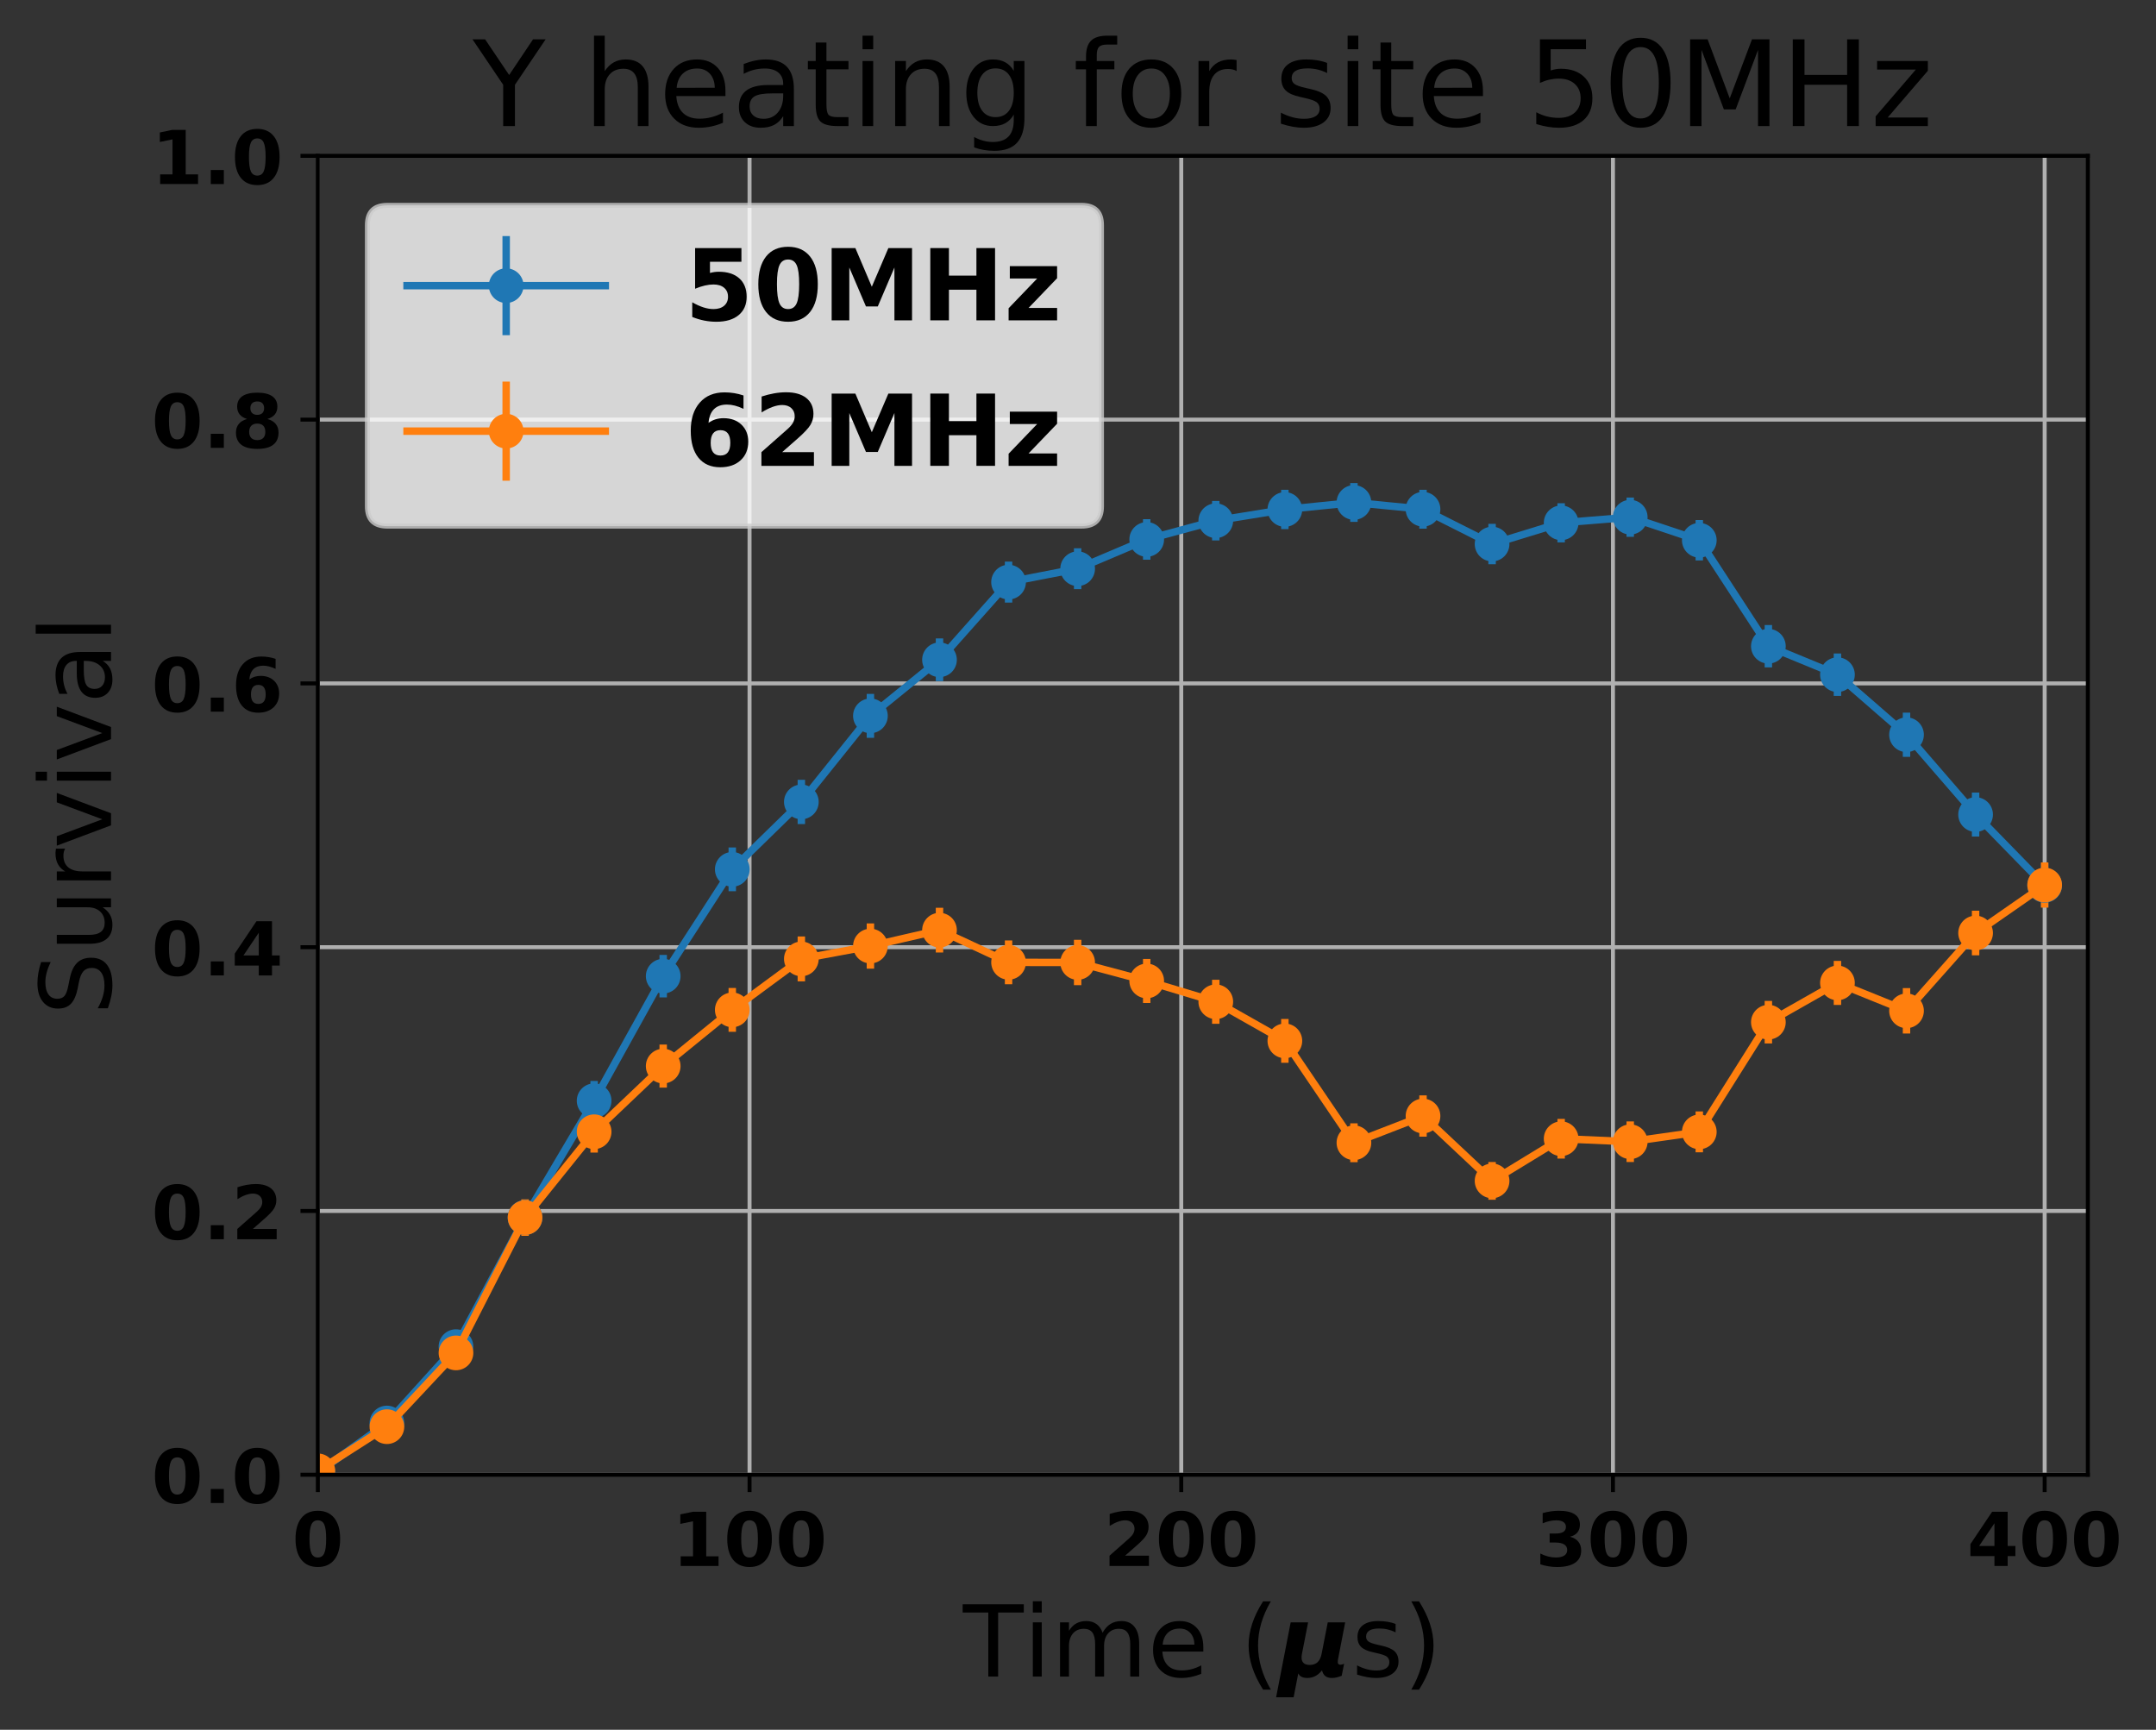 <?xml version="1.0" encoding="utf-8" standalone="no"?>
<!DOCTYPE svg PUBLIC "-//W3C//DTD SVG 1.1//EN"
  "http://www.w3.org/Graphics/SVG/1.1/DTD/svg11.dtd">
<!-- Created with matplotlib (http://matplotlib.org/) -->
<svg height="349pt" version="1.1" viewBox="0 0 435 349" width="435pt" xmlns="http://www.w3.org/2000/svg" xmlns:xlink="http://www.w3.org/1999/xlink">
 <rect x="0" y="0" width="435" height="349" fill="#333333" stroke="none"/>
 <defs>
  <style type="text/css">
*{stroke-linecap:butt;stroke-linejoin:round;}
  </style>
 </defs>
 <g id="figure_1">
  <g id="patch_1">
   <path d="M 0 349.665 
L 435.392 349.665 
L 435.392 0 
L 0 0 
z
" style="fill:none;"/>
  </g>
  <g id="axes_1">
   <g id="patch_2">
    <path d="M 64.127 297.548 
L 421.247 297.548 
L 421.247 31.436 
L 64.127 31.436 
z
" style="fill:none;"/>
   </g>
   <g id="matplotlib.axis_1">
    <g id="xtick_1">
     <g id="line2d_1">
      <path clip-path="url(#p1d9f6c9a51)" d="M 64.127 297.548 
L 64.127 31.436 
" style="fill:none;stroke:#b0b0b0;stroke-linecap:square;stroke-width:0.8;"/>
     </g>
     <g id="line2d_2">
      <defs>
       <path d="M 0 0 
L 0 3.5 
" id="m8dbf3ada44" style="stroke:#000000;stroke-width:0.8;"/>
      </defs>
      <g>
       <use style="stroke:#000000;stroke-width:0.8;" x="64.127" xlink:href="#m8dbf3ada44" y="297.548"/>
      </g>
     </g>
     <g id="text_1">
      <!-- 0 -->
      <defs>
       <path d="M 46 36.531 
Q 46 50.203 43.438 55.781 
Q 40.875 61.375 34.812 61.375 
Q 28.766 61.375 26.172 55.781 
Q 23.578 50.203 23.578 36.531 
Q 23.578 22.703 26.172 17.031 
Q 28.766 11.375 34.812 11.375 
Q 40.828 11.375 43.406 17.031 
Q 46 22.703 46 36.531 
z
M 64.797 36.375 
Q 64.797 18.266 56.984 8.422 
Q 49.172 -1.422 34.812 -1.422 
Q 20.406 -1.422 12.594 8.422 
Q 4.781 18.266 4.781 36.375 
Q 4.781 54.547 12.594 64.375 
Q 20.406 74.219 34.812 74.219 
Q 49.172 74.219 56.984 64.375 
Q 64.797 54.547 64.797 36.375 
z
" id="DejaVuSans-Bold-30"/>
      </defs>
      <g transform="translate(58.909 315.946)scale(0.15 -0.15)">
       <use xlink:href="#DejaVuSans-Bold-30"/>
      </g>
     </g>
    </g>
    <g id="xtick_2">
     <g id="line2d_3">
      <path clip-path="url(#p1d9f6c9a51)" d="M 151.23 297.548 
L 151.23 31.436 
" style="fill:none;stroke:#b0b0b0;stroke-linecap:square;stroke-width:0.8;"/>
     </g>
     <g id="line2d_4">
      <g>
       <use style="stroke:#000000;stroke-width:0.8;" x="151.23" xlink:href="#m8dbf3ada44" y="297.548"/>
      </g>
     </g>
     <g id="text_2">
      <!-- 100 -->
      <defs>
       <path d="M 11.719 12.984 
L 28.328 12.984 
L 28.328 60.109 
L 11.281 56.594 
L 11.281 69.391 
L 28.219 72.906 
L 46.094 72.906 
L 46.094 12.984 
L 62.703 12.984 
L 62.703 0 
L 11.719 0 
z
" id="DejaVuSans-Bold-31"/>
      </defs>
      <g transform="translate(135.575 315.946)scale(0.15 -0.15)">
       <use xlink:href="#DejaVuSans-Bold-31"/>
       <use x="69.58" xlink:href="#DejaVuSans-Bold-30"/>
       <use x="139.16" xlink:href="#DejaVuSans-Bold-30"/>
      </g>
     </g>
    </g>
    <g id="xtick_3">
     <g id="line2d_5">
      <path clip-path="url(#p1d9f6c9a51)" d="M 238.332 297.548 
L 238.332 31.436 
" style="fill:none;stroke:#b0b0b0;stroke-linecap:square;stroke-width:0.8;"/>
     </g>
     <g id="line2d_6">
      <g>
       <use style="stroke:#000000;stroke-width:0.8;" x="238.332" xlink:href="#m8dbf3ada44" y="297.548"/>
      </g>
     </g>
     <g id="text_3">
      <!-- 200 -->
      <defs>
       <path d="M 28.812 13.812 
L 60.891 13.812 
L 60.891 0 
L 7.906 0 
L 7.906 13.812 
L 34.516 37.312 
Q 38.094 40.531 39.797 43.609 
Q 41.5 46.688 41.5 50 
Q 41.5 55.125 38.062 58.25 
Q 34.625 61.375 28.906 61.375 
Q 24.516 61.375 19.281 59.5 
Q 14.062 57.625 8.109 53.906 
L 8.109 69.922 
Q 14.453 72.016 20.656 73.109 
Q 26.859 74.219 32.812 74.219 
Q 45.906 74.219 53.156 68.453 
Q 60.406 62.703 60.406 52.391 
Q 60.406 46.438 57.328 41.281 
Q 54.25 36.141 44.391 27.484 
z
" id="DejaVuSans-Bold-32"/>
      </defs>
      <g transform="translate(222.677 315.946)scale(0.15 -0.15)">
       <use xlink:href="#DejaVuSans-Bold-32"/>
       <use x="69.58" xlink:href="#DejaVuSans-Bold-30"/>
       <use x="139.16" xlink:href="#DejaVuSans-Bold-30"/>
      </g>
     </g>
    </g>
    <g id="xtick_4">
     <g id="line2d_7">
      <path clip-path="url(#p1d9f6c9a51)" d="M 325.435 297.548 
L 325.435 31.436 
" style="fill:none;stroke:#b0b0b0;stroke-linecap:square;stroke-width:0.8;"/>
     </g>
     <g id="line2d_8">
      <g>
       <use style="stroke:#000000;stroke-width:0.8;" x="325.435" xlink:href="#m8dbf3ada44" y="297.548"/>
      </g>
     </g>
     <g id="text_4">
      <!-- 300 -->
      <defs>
       <path d="M 46.578 39.312 
Q 53.953 37.406 57.781 32.688 
Q 61.625 27.984 61.625 20.703 
Q 61.625 9.859 53.312 4.219 
Q 45.016 -1.422 29.109 -1.422 
Q 23.484 -1.422 17.844 -0.516 
Q 12.203 0.391 6.688 2.203 
L 6.688 16.703 
Q 11.969 14.062 17.156 12.719 
Q 22.359 11.375 27.391 11.375 
Q 34.859 11.375 38.844 13.953 
Q 42.828 16.547 42.828 21.391 
Q 42.828 26.375 38.75 28.938 
Q 34.672 31.5 26.703 31.5 
L 19.188 31.5 
L 19.188 43.609 
L 27.094 43.609 
Q 34.188 43.609 37.641 45.828 
Q 41.109 48.047 41.109 52.594 
Q 41.109 56.781 37.734 59.078 
Q 34.375 61.375 28.219 61.375 
Q 23.688 61.375 19.047 60.344 
Q 14.406 59.328 9.812 57.328 
L 9.812 71.094 
Q 15.375 72.656 20.844 73.438 
Q 26.312 74.219 31.594 74.219 
Q 45.797 74.219 52.844 69.547 
Q 59.906 64.891 59.906 55.516 
Q 59.906 49.125 56.531 45.047 
Q 53.172 40.969 46.578 39.312 
z
" id="DejaVuSans-Bold-33"/>
      </defs>
      <g transform="translate(309.78 315.946)scale(0.15 -0.15)">
       <use xlink:href="#DejaVuSans-Bold-33"/>
       <use x="69.58" xlink:href="#DejaVuSans-Bold-30"/>
       <use x="139.16" xlink:href="#DejaVuSans-Bold-30"/>
      </g>
     </g>
    </g>
    <g id="xtick_5">
     <g id="line2d_9">
      <path clip-path="url(#p1d9f6c9a51)" d="M 412.537 297.548 
L 412.537 31.436 
" style="fill:none;stroke:#b0b0b0;stroke-linecap:square;stroke-width:0.8;"/>
     </g>
     <g id="line2d_10">
      <g>
       <use style="stroke:#000000;stroke-width:0.8;" x="412.537" xlink:href="#m8dbf3ada44" y="297.548"/>
      </g>
     </g>
     <g id="text_5">
      <!-- 400 -->
      <defs>
       <path d="M 36.812 57.422 
L 16.219 26.906 
L 36.812 26.906 
z
M 33.688 72.906 
L 54.594 72.906 
L 54.594 26.906 
L 64.984 26.906 
L 64.984 13.281 
L 54.594 13.281 
L 54.594 0 
L 36.812 0 
L 36.812 13.281 
L 4.5 13.281 
L 4.5 29.391 
z
" id="DejaVuSans-Bold-34"/>
      </defs>
      <g transform="translate(396.882 315.946)scale(0.15 -0.15)">
       <use xlink:href="#DejaVuSans-Bold-34"/>
       <use x="69.58" xlink:href="#DejaVuSans-Bold-30"/>
       <use x="139.16" xlink:href="#DejaVuSans-Bold-30"/>
      </g>
     </g>
    </g>
    <g id="text_6">
     <!-- Time ($\mu$s) -->
     <defs>
      <path d="M -0.297 72.906 
L 61.375 72.906 
L 61.375 64.594 
L 35.5 64.594 
L 35.5 0 
L 25.594 0 
L 25.594 64.594 
L -0.297 64.594 
z
" id="DejaVuSans-54"/>
      <path d="M 9.422 54.688 
L 18.406 54.688 
L 18.406 0 
L 9.422 0 
z
M 9.422 75.984 
L 18.406 75.984 
L 18.406 64.594 
L 9.422 64.594 
z
" id="DejaVuSans-69"/>
      <path d="M 52 44.188 
Q 55.375 50.25 60.062 53.125 
Q 64.75 56 71.094 56 
Q 79.641 56 84.281 50.016 
Q 88.922 44.047 88.922 33.016 
L 88.922 0 
L 79.891 0 
L 79.891 32.719 
Q 79.891 40.578 77.094 44.375 
Q 74.312 48.188 68.609 48.188 
Q 61.625 48.188 57.562 43.547 
Q 53.516 38.922 53.516 30.906 
L 53.516 0 
L 44.484 0 
L 44.484 32.719 
Q 44.484 40.625 41.703 44.406 
Q 38.922 48.188 33.109 48.188 
Q 26.219 48.188 22.156 43.531 
Q 18.109 38.875 18.109 30.906 
L 18.109 0 
L 9.078 0 
L 9.078 54.688 
L 18.109 54.688 
L 18.109 46.188 
Q 21.188 51.219 25.484 53.609 
Q 29.781 56 35.688 56 
Q 41.656 56 45.828 52.969 
Q 50 49.953 52 44.188 
z
" id="DejaVuSans-6d"/>
      <path d="M 56.203 29.594 
L 56.203 25.203 
L 14.891 25.203 
Q 15.484 15.922 20.484 11.062 
Q 25.484 6.203 34.422 6.203 
Q 39.594 6.203 44.453 7.469 
Q 49.312 8.734 54.109 11.281 
L 54.109 2.781 
Q 49.266 0.734 44.188 -0.344 
Q 39.109 -1.422 33.891 -1.422 
Q 20.797 -1.422 13.156 6.188 
Q 5.516 13.812 5.516 26.812 
Q 5.516 40.234 12.766 48.109 
Q 20.016 56 32.328 56 
Q 43.359 56 49.781 48.891 
Q 56.203 41.797 56.203 29.594 
z
M 47.219 32.234 
Q 47.125 39.594 43.094 43.984 
Q 39.062 48.391 32.422 48.391 
Q 24.906 48.391 20.391 44.141 
Q 15.875 39.891 15.188 32.172 
z
" id="DejaVuSans-65"/>
      <path id="DejaVuSans-20"/>
      <path d="M 31 75.875 
Q 24.469 64.656 21.281 53.656 
Q 18.109 42.672 18.109 31.391 
Q 18.109 20.125 21.312 9.062 
Q 24.516 -2 31 -13.188 
L 23.188 -13.188 
Q 15.875 -1.703 12.234 9.375 
Q 8.594 20.453 8.594 31.391 
Q 8.594 42.281 12.203 53.312 
Q 15.828 64.359 23.188 75.875 
z
" id="DejaVuSans-28"/>
      <path d="M -2.688 -20.906 
L 12.016 54.688 
L 29.594 54.688 
L 23.391 22.906 
Q 23.188 21.875 23.094 20.891 
Q 23 19.922 23 19.094 
Q 23 15.531 25.094 13.625 
Q 27.203 11.719 31.203 11.719 
Q 36.188 11.719 39.109 14.453 
Q 42.047 17.188 43.219 22.906 
L 49.422 54.688 
L 67 54.688 
L 59.906 18.109 
Q 59.719 17.094 59.609 16.234 
Q 59.516 15.375 59.516 14.703 
Q 59.516 13.281 60.172 12.594 
Q 60.844 11.922 62.203 11.922 
Q 63.031 11.922 63.984 12.188 
Q 64.938 12.453 65.922 12.984 
L 63.484 0.781 
Q 60.688 -0.344 58.297 -0.875 
Q 55.906 -1.422 53.719 -1.422 
Q 49.422 -1.422 47 0.438 
Q 44.578 2.297 43.609 6.297 
Q 40.578 2.438 36.891 0.5 
Q 33.203 -1.422 28.906 -1.422 
Q 25.297 -1.422 23.016 -0.266 
Q 20.75 0.875 19.672 3.219 
L 14.984 -20.906 
z
" id="DejaVuSans-BoldOblique-3bc"/>
      <path d="M 44.281 53.078 
L 44.281 44.578 
Q 40.484 46.531 36.375 47.5 
Q 32.281 48.484 27.875 48.484 
Q 21.188 48.484 17.844 46.438 
Q 14.5 44.391 14.5 40.281 
Q 14.5 37.156 16.891 35.375 
Q 19.281 33.594 26.516 31.984 
L 29.594 31.297 
Q 39.156 29.25 43.188 25.516 
Q 47.219 21.781 47.219 15.094 
Q 47.219 7.469 41.188 3.016 
Q 35.156 -1.422 24.609 -1.422 
Q 20.219 -1.422 15.453 -0.562 
Q 10.688 0.297 5.422 2 
L 5.422 11.281 
Q 10.406 8.688 15.234 7.391 
Q 20.062 6.109 24.812 6.109 
Q 31.156 6.109 34.562 8.281 
Q 37.984 10.453 37.984 14.406 
Q 37.984 18.062 35.516 20.016 
Q 33.062 21.969 24.703 23.781 
L 21.578 24.516 
Q 13.234 26.266 9.516 29.906 
Q 5.812 33.547 5.812 39.891 
Q 5.812 47.609 11.281 51.797 
Q 16.75 56 26.812 56 
Q 31.781 56 36.172 55.266 
Q 40.578 54.547 44.281 53.078 
z
" id="DejaVuSans-73"/>
      <path d="M 8.016 75.875 
L 15.828 75.875 
Q 23.141 64.359 26.781 53.312 
Q 30.422 42.281 30.422 31.391 
Q 30.422 20.453 26.781 9.375 
Q 23.141 -1.703 15.828 -13.188 
L 8.016 -13.188 
Q 14.5 -2 17.703 9.062 
Q 20.906 20.125 20.906 31.391 
Q 20.906 42.672 17.703 53.656 
Q 14.5 64.656 8.016 75.875 
z
" id="DejaVuSans-29"/>
     </defs>
     <g transform="translate(194.287 338.265)scale(0.2 -0.2)">
      <use transform="translate(0 0.016)" xlink:href="#DejaVuSans-54"/>
      <use transform="translate(61.084 0.016)" xlink:href="#DejaVuSans-69"/>
      <use transform="translate(88.867 0.016)" xlink:href="#DejaVuSans-6d"/>
      <use transform="translate(186.279 0.016)" xlink:href="#DejaVuSans-65"/>
      <use transform="translate(247.803 0.016)" xlink:href="#DejaVuSans-20"/>
      <use transform="translate(279.59 0.016)" xlink:href="#DejaVuSans-28"/>
      <use transform="translate(318.604 0.016)" xlink:href="#DejaVuSans-BoldOblique-3bc"/>
      <use transform="translate(392.188 0.016)" xlink:href="#DejaVuSans-73"/>
      <use transform="translate(444.287 0.016)" xlink:href="#DejaVuSans-29"/>
     </g>
    </g>
   </g>
   <g id="matplotlib.axis_2">
    <g id="ytick_1">
     <g id="line2d_11">
      <path clip-path="url(#p1d9f6c9a51)" d="M 64.127 297.548 
L 421.247 297.548 
" style="fill:none;stroke:#b0b0b0;stroke-linecap:square;stroke-width:0.8;"/>
     </g>
     <g id="line2d_12">
      <defs>
       <path d="M 0 0 
L -3.5 0 
" id="m3265bfb5ee" style="stroke:#000000;stroke-width:0.8;"/>
      </defs>
      <g>
       <use style="stroke:#000000;stroke-width:0.8;" x="64.127" xlink:href="#m3265bfb5ee" y="297.548"/>
      </g>
     </g>
     <g id="text_7">
      <!-- 0.0 -->
      <defs>
       <path d="M 10.203 18.891 
L 27.781 18.891 
L 27.781 0 
L 10.203 0 
z
" id="DejaVuSans-Bold-2e"/>
      </defs>
      <g transform="translate(30.556 303.247)scale(0.15 -0.15)">
       <use xlink:href="#DejaVuSans-Bold-30"/>
       <use x="69.58" xlink:href="#DejaVuSans-Bold-2e"/>
       <use x="107.568" xlink:href="#DejaVuSans-Bold-30"/>
      </g>
     </g>
    </g>
    <g id="ytick_2">
     <g id="line2d_13">
      <path clip-path="url(#p1d9f6c9a51)" d="M 64.127 244.326 
L 421.247 244.326 
" style="fill:none;stroke:#b0b0b0;stroke-linecap:square;stroke-width:0.8;"/>
     </g>
     <g id="line2d_14">
      <g>
       <use style="stroke:#000000;stroke-width:0.8;" x="64.127" xlink:href="#m3265bfb5ee" y="244.326"/>
      </g>
     </g>
     <g id="text_8">
      <!-- 0.2 -->
      <g transform="translate(30.556 250.025)scale(0.15 -0.15)">
       <use xlink:href="#DejaVuSans-Bold-30"/>
       <use x="69.58" xlink:href="#DejaVuSans-Bold-2e"/>
       <use x="107.568" xlink:href="#DejaVuSans-Bold-32"/>
      </g>
     </g>
    </g>
    <g id="ytick_3">
     <g id="line2d_15">
      <path clip-path="url(#p1d9f6c9a51)" d="M 64.127 191.103 
L 421.247 191.103 
" style="fill:none;stroke:#b0b0b0;stroke-linecap:square;stroke-width:0.8;"/>
     </g>
     <g id="line2d_16">
      <g>
       <use style="stroke:#000000;stroke-width:0.8;" x="64.127" xlink:href="#m3265bfb5ee" y="191.103"/>
      </g>
     </g>
     <g id="text_9">
      <!-- 0.4 -->
      <g transform="translate(30.556 196.802)scale(0.15 -0.15)">
       <use xlink:href="#DejaVuSans-Bold-30"/>
       <use x="69.58" xlink:href="#DejaVuSans-Bold-2e"/>
       <use x="107.568" xlink:href="#DejaVuSans-Bold-34"/>
      </g>
     </g>
    </g>
    <g id="ytick_4">
     <g id="line2d_17">
      <path clip-path="url(#p1d9f6c9a51)" d="M 64.127 137.881 
L 421.247 137.881 
" style="fill:none;stroke:#b0b0b0;stroke-linecap:square;stroke-width:0.8;"/>
     </g>
     <g id="line2d_18">
      <g>
       <use style="stroke:#000000;stroke-width:0.8;" x="64.127" xlink:href="#m3265bfb5ee" y="137.881"/>
      </g>
     </g>
     <g id="text_10">
      <!-- 0.6 -->
      <defs>
       <path d="M 36.188 35.984 
Q 31.25 35.984 28.781 32.781 
Q 26.312 29.594 26.312 23.188 
Q 26.312 16.797 28.781 13.594 
Q 31.25 10.406 36.188 10.406 
Q 41.156 10.406 43.625 13.594 
Q 46.094 16.797 46.094 23.188 
Q 46.094 29.594 43.625 32.781 
Q 41.156 35.984 36.188 35.984 
z
M 59.422 71 
L 59.422 57.516 
Q 54.781 59.719 50.672 60.766 
Q 46.578 61.812 42.672 61.812 
Q 34.281 61.812 29.594 57.141 
Q 24.906 52.484 24.125 43.312 
Q 27.344 45.703 31.094 46.891 
Q 34.859 48.094 39.312 48.094 
Q 50.484 48.094 57.344 41.547 
Q 64.203 35.016 64.203 24.422 
Q 64.203 12.703 56.531 5.641 
Q 48.875 -1.422 35.984 -1.422 
Q 21.781 -1.422 13.984 8.172 
Q 6.203 17.781 6.203 35.406 
Q 6.203 53.469 15.312 63.797 
Q 24.422 74.125 40.281 74.125 
Q 45.312 74.125 50.047 73.344 
Q 54.781 72.562 59.422 71 
z
" id="DejaVuSans-Bold-36"/>
      </defs>
      <g transform="translate(30.556 143.58)scale(0.15 -0.15)">
       <use xlink:href="#DejaVuSans-Bold-30"/>
       <use x="69.58" xlink:href="#DejaVuSans-Bold-2e"/>
       <use x="107.568" xlink:href="#DejaVuSans-Bold-36"/>
      </g>
     </g>
    </g>
    <g id="ytick_5">
     <g id="line2d_19">
      <path clip-path="url(#p1d9f6c9a51)" d="M 64.127 84.659 
L 421.247 84.659 
" style="fill:none;stroke:#b0b0b0;stroke-linecap:square;stroke-width:0.8;"/>
     </g>
     <g id="line2d_20">
      <g>
       <use style="stroke:#000000;stroke-width:0.8;" x="64.127" xlink:href="#m3265bfb5ee" y="84.659"/>
      </g>
     </g>
     <g id="text_11">
      <!-- 0.8 -->
      <defs>
       <path d="M 34.812 32.625 
Q 29.547 32.625 26.703 29.734 
Q 23.875 26.859 23.875 21.484 
Q 23.875 16.109 26.703 13.25 
Q 29.547 10.406 34.812 10.406 
Q 40.047 10.406 42.828 13.25 
Q 45.609 16.109 45.609 21.484 
Q 45.609 26.906 42.828 29.766 
Q 40.047 32.625 34.812 32.625 
z
M 21.094 38.812 
Q 14.453 40.828 11.078 44.969 
Q 7.719 49.125 7.719 55.328 
Q 7.719 64.547 14.594 69.375 
Q 21.484 74.219 34.812 74.219 
Q 48.047 74.219 54.922 69.406 
Q 61.812 64.594 61.812 55.328 
Q 61.812 49.125 58.422 44.969 
Q 55.031 40.828 48.391 38.812 
Q 55.812 36.766 59.594 32.156 
Q 63.375 27.547 63.375 20.516 
Q 63.375 9.672 56.172 4.125 
Q 48.969 -1.422 34.812 -1.422 
Q 20.609 -1.422 13.359 4.125 
Q 6.109 9.672 6.109 20.516 
Q 6.109 27.547 9.891 32.156 
Q 13.672 36.766 21.094 38.812 
z
M 25.484 53.422 
Q 25.484 49.078 27.906 46.734 
Q 30.328 44.391 34.812 44.391 
Q 39.203 44.391 41.594 46.734 
Q 44 49.078 44 53.422 
Q 44 57.766 41.594 60.078 
Q 39.203 62.406 34.812 62.406 
Q 30.328 62.406 27.906 60.062 
Q 25.484 57.719 25.484 53.422 
z
" id="DejaVuSans-Bold-38"/>
      </defs>
      <g transform="translate(30.556 90.357)scale(0.15 -0.15)">
       <use xlink:href="#DejaVuSans-Bold-30"/>
       <use x="69.58" xlink:href="#DejaVuSans-Bold-2e"/>
       <use x="107.568" xlink:href="#DejaVuSans-Bold-38"/>
      </g>
     </g>
    </g>
    <g id="ytick_6">
     <g id="line2d_21">
      <path clip-path="url(#p1d9f6c9a51)" d="M 64.127 31.436 
L 421.247 31.436 
" style="fill:none;stroke:#b0b0b0;stroke-linecap:square;stroke-width:0.8;"/>
     </g>
     <g id="line2d_22">
      <g>
       <use style="stroke:#000000;stroke-width:0.8;" x="64.127" xlink:href="#m3265bfb5ee" y="31.436"/>
      </g>
     </g>
     <g id="text_12">
      <!-- 1.0 -->
      <g transform="translate(30.556 37.135)scale(0.15 -0.15)">
       <use xlink:href="#DejaVuSans-Bold-31"/>
       <use x="69.58" xlink:href="#DejaVuSans-Bold-2e"/>
       <use x="107.568" xlink:href="#DejaVuSans-Bold-30"/>
      </g>
     </g>
    </g>
    <g id="text_13">
     <!-- Survival -->
     <defs>
      <path d="M 53.516 70.516 
L 53.516 60.891 
Q 47.906 63.578 42.922 64.891 
Q 37.938 66.219 33.297 66.219 
Q 25.25 66.219 20.875 63.094 
Q 16.5 59.969 16.5 54.203 
Q 16.5 49.359 19.406 46.891 
Q 22.312 44.438 30.422 42.922 
L 36.375 41.703 
Q 47.406 39.594 52.656 34.297 
Q 57.906 29 57.906 20.125 
Q 57.906 9.516 50.797 4.047 
Q 43.703 -1.422 29.984 -1.422 
Q 24.812 -1.422 18.969 -0.25 
Q 13.141 0.922 6.891 3.219 
L 6.891 13.375 
Q 12.891 10.016 18.656 8.297 
Q 24.422 6.594 29.984 6.594 
Q 38.422 6.594 43.016 9.906 
Q 47.609 13.234 47.609 19.391 
Q 47.609 24.75 44.312 27.781 
Q 41.016 30.812 33.5 32.328 
L 27.484 33.5 
Q 16.453 35.688 11.516 40.375 
Q 6.594 45.062 6.594 53.422 
Q 6.594 63.094 13.406 68.656 
Q 20.219 74.219 32.172 74.219 
Q 37.312 74.219 42.625 73.281 
Q 47.953 72.359 53.516 70.516 
z
" id="DejaVuSans-53"/>
      <path d="M 8.5 21.578 
L 8.5 54.688 
L 17.484 54.688 
L 17.484 21.922 
Q 17.484 14.156 20.5 10.266 
Q 23.531 6.391 29.594 6.391 
Q 36.859 6.391 41.078 11.031 
Q 45.312 15.672 45.312 23.688 
L 45.312 54.688 
L 54.297 54.688 
L 54.297 0 
L 45.312 0 
L 45.312 8.406 
Q 42.047 3.422 37.719 1 
Q 33.406 -1.422 27.688 -1.422 
Q 18.266 -1.422 13.375 4.438 
Q 8.5 10.297 8.5 21.578 
z
M 31.109 56 
z
" id="DejaVuSans-75"/>
      <path d="M 41.109 46.297 
Q 39.594 47.172 37.812 47.578 
Q 36.031 48 33.891 48 
Q 26.266 48 22.188 43.047 
Q 18.109 38.094 18.109 28.812 
L 18.109 0 
L 9.078 0 
L 9.078 54.688 
L 18.109 54.688 
L 18.109 46.188 
Q 20.953 51.172 25.484 53.578 
Q 30.031 56 36.531 56 
Q 37.453 56 38.578 55.875 
Q 39.703 55.766 41.062 55.516 
z
" id="DejaVuSans-72"/>
      <path d="M 2.984 54.688 
L 12.5 54.688 
L 29.594 8.797 
L 46.688 54.688 
L 56.203 54.688 
L 35.688 0 
L 23.484 0 
z
" id="DejaVuSans-76"/>
      <path d="M 34.281 27.484 
Q 23.391 27.484 19.188 25 
Q 14.984 22.516 14.984 16.5 
Q 14.984 11.719 18.141 8.906 
Q 21.297 6.109 26.703 6.109 
Q 34.188 6.109 38.703 11.406 
Q 43.219 16.703 43.219 25.484 
L 43.219 27.484 
z
M 52.203 31.203 
L 52.203 0 
L 43.219 0 
L 43.219 8.297 
Q 40.141 3.328 35.547 0.953 
Q 30.953 -1.422 24.312 -1.422 
Q 15.922 -1.422 10.953 3.297 
Q 6 8.016 6 15.922 
Q 6 25.141 12.172 29.828 
Q 18.359 34.516 30.609 34.516 
L 43.219 34.516 
L 43.219 35.406 
Q 43.219 41.609 39.141 45 
Q 35.062 48.391 27.688 48.391 
Q 23 48.391 18.547 47.266 
Q 14.109 46.141 10.016 43.891 
L 10.016 52.203 
Q 14.938 54.109 19.578 55.047 
Q 24.219 56 28.609 56 
Q 40.484 56 46.344 49.844 
Q 52.203 43.703 52.203 31.203 
z
" id="DejaVuSans-61"/>
      <path d="M 9.422 75.984 
L 18.406 75.984 
L 18.406 0 
L 9.422 0 
z
" id="DejaVuSans-6c"/>
     </defs>
     <g transform="translate(22.397 204.811)rotate(-90)scale(0.2 -0.2)">
      <use xlink:href="#DejaVuSans-53"/>
      <use x="63.477" xlink:href="#DejaVuSans-75"/>
      <use x="126.855" xlink:href="#DejaVuSans-72"/>
      <use x="167.969" xlink:href="#DejaVuSans-76"/>
      <use x="227.148" xlink:href="#DejaVuSans-69"/>
      <use x="254.932" xlink:href="#DejaVuSans-76"/>
      <use x="314.111" xlink:href="#DejaVuSans-61"/>
      <use x="375.391" xlink:href="#DejaVuSans-6c"/>
     </g>
    </g>
   </g>
   <g id="LineCollection_1">
    <path clip-path="url(#p1d9f6c9a51)" d="M 64.127 297.433 
L 64.127 296.76 
" style="fill:none;stroke:#1f77b4;stroke-width:1.5;"/>
    <path clip-path="url(#p1d9f6c9a51)" d="M 78.064 288.871 
L 78.064 285.347 
" style="fill:none;stroke:#1f77b4;stroke-width:1.5;"/>
    <path clip-path="url(#p1d9f6c9a51)" d="M 92 274.305 
L 92 269.088 
" style="fill:none;stroke:#1f77b4;stroke-width:1.5;"/>
    <path clip-path="url(#p1d9f6c9a51)" d="M 105.937 249.201 
L 105.937 242.069 
" style="fill:none;stroke:#1f77b4;stroke-width:1.5;"/>
    <path clip-path="url(#p1d9f6c9a51)" d="M 119.873 226.081 
L 119.873 218.09 
" style="fill:none;stroke:#1f77b4;stroke-width:1.5;"/>
    <path clip-path="url(#p1d9f6c9a51)" d="M 133.809 201.235 
L 133.809 192.662 
" style="fill:none;stroke:#1f77b4;stroke-width:1.5;"/>
    <path clip-path="url(#p1d9f6c9a51)" d="M 147.746 179.809 
L 147.746 170.983 
" style="fill:none;stroke:#1f77b4;stroke-width:1.5;"/>
    <path clip-path="url(#p1d9f6c9a51)" d="M 161.682 166.259 
L 161.682 157.325 
" style="fill:none;stroke:#1f77b4;stroke-width:1.5;"/>
    <path clip-path="url(#p1d9f6c9a51)" d="M 175.618 148.857 
L 175.618 139.999 
" style="fill:none;stroke:#1f77b4;stroke-width:1.5;"/>
    <path clip-path="url(#p1d9f6c9a51)" d="M 189.555 137.428 
L 189.555 128.803 
" style="fill:none;stroke:#1f77b4;stroke-width:1.5;"/>
    <path clip-path="url(#p1d9f6c9a51)" d="M 203.491 121.582 
L 203.491 113.308 
" style="fill:none;stroke:#1f77b4;stroke-width:1.5;"/>
    <path clip-path="url(#p1d9f6c9a51)" d="M 217.428 118.867 
L 217.428 110.622 
" style="fill:none;stroke:#1f77b4;stroke-width:1.5;"/>
    <path clip-path="url(#p1d9f6c9a51)" d="M 231.364 112.922 
L 231.364 104.752 
" style="fill:none;stroke:#1f77b4;stroke-width:1.5;"/>
    <path clip-path="url(#p1d9f6c9a51)" d="M 245.3 109.045 
L 245.3 101.07 
" style="fill:none;stroke:#1f77b4;stroke-width:1.5;"/>
    <path clip-path="url(#p1d9f6c9a51)" d="M 259.237 106.76 
L 259.237 98.823 
" style="fill:none;stroke:#1f77b4;stroke-width:1.5;"/>
    <path clip-path="url(#p1d9f6c9a51)" d="M 273.173 105.292 
L 273.173 97.467 
" style="fill:none;stroke:#1f77b4;stroke-width:1.5;"/>
    <path clip-path="url(#p1d9f6c9a51)" d="M 287.11 106.66 
L 287.11 98.825 
" style="fill:none;stroke:#1f77b4;stroke-width:1.5;"/>
    <path clip-path="url(#p1d9f6c9a51)" d="M 301.046 113.843 
L 301.046 105.69 
" style="fill:none;stroke:#1f77b4;stroke-width:1.5;"/>
    <path clip-path="url(#p1d9f6c9a51)" d="M 314.982 109.437 
L 314.982 101.535 
" style="fill:none;stroke:#1f77b4;stroke-width:1.5;"/>
    <path clip-path="url(#p1d9f6c9a51)" d="M 328.919 108.314 
L 328.919 100.385 
" style="fill:none;stroke:#1f77b4;stroke-width:1.5;"/>
    <path clip-path="url(#p1d9f6c9a51)" d="M 342.855 113.078 
L 342.855 104.926 
" style="fill:none;stroke:#1f77b4;stroke-width:1.5;"/>
    <path clip-path="url(#p1d9f6c9a51)" d="M 356.792 134.658 
L 356.792 126.108 
" style="fill:none;stroke:#1f77b4;stroke-width:1.5;"/>
    <path clip-path="url(#p1d9f6c9a51)" d="M 370.728 140.401 
L 370.728 131.848 
" style="fill:none;stroke:#1f77b4;stroke-width:1.5;"/>
    <path clip-path="url(#p1d9f6c9a51)" d="M 384.664 152.702 
L 384.664 143.778 
" style="fill:none;stroke:#1f77b4;stroke-width:1.5;"/>
    <path clip-path="url(#p1d9f6c9a51)" d="M 398.601 168.784 
L 398.601 159.904 
" style="fill:none;stroke:#1f77b4;stroke-width:1.5;"/>
    <path clip-path="url(#p1d9f6c9a51)" d="M 412.537 183.056 
L 412.537 174.206 
" style="fill:none;stroke:#1f77b4;stroke-width:1.5;"/>
   </g>
   <g id="LineCollection_2">
    <path clip-path="url(#p1d9f6c9a51)" d="M 64.127 297.23 
L 64.127 296.279 
" style="fill:none;stroke:#ff7f0e;stroke-width:1.5;"/>
    <path clip-path="url(#p1d9f6c9a51)" d="M 78.064 289.592 
L 78.064 286.097 
" style="fill:none;stroke:#ff7f0e;stroke-width:1.5;"/>
    <path clip-path="url(#p1d9f6c9a51)" d="M 92 275.637 
L 92 270.287 
" style="fill:none;stroke:#ff7f0e;stroke-width:1.5;"/>
    <path clip-path="url(#p1d9f6c9a51)" d="M 105.937 249.345 
L 105.937 241.975 
" style="fill:none;stroke:#ff7f0e;stroke-width:1.5;"/>
    <path clip-path="url(#p1d9f6c9a51)" d="M 119.873 232.549 
L 119.873 224.142 
" style="fill:none;stroke:#ff7f0e;stroke-width:1.5;"/>
    <path clip-path="url(#p1d9f6c9a51)" d="M 133.809 219.438 
L 133.809 210.748 
" style="fill:none;stroke:#ff7f0e;stroke-width:1.5;"/>
    <path clip-path="url(#p1d9f6c9a51)" d="M 147.746 208.17 
L 147.746 199.329 
" style="fill:none;stroke:#ff7f0e;stroke-width:1.5;"/>
    <path clip-path="url(#p1d9f6c9a51)" d="M 161.682 197.996 
L 161.682 188.937 
" style="fill:none;stroke:#ff7f0e;stroke-width:1.5;"/>
    <path clip-path="url(#p1d9f6c9a51)" d="M 175.618 195.438 
L 175.618 186.313 
" style="fill:none;stroke:#ff7f0e;stroke-width:1.5;"/>
    <path clip-path="url(#p1d9f6c9a51)" d="M 189.555 192.177 
L 189.555 183.157 
" style="fill:none;stroke:#ff7f0e;stroke-width:1.5;"/>
    <path clip-path="url(#p1d9f6c9a51)" d="M 203.491 198.583 
L 203.491 189.743 
" style="fill:none;stroke:#ff7f0e;stroke-width:1.5;"/>
    <path clip-path="url(#p1d9f6c9a51)" d="M 217.428 198.769 
L 217.428 189.61 
" style="fill:none;stroke:#ff7f0e;stroke-width:1.5;"/>
    <path clip-path="url(#p1d9f6c9a51)" d="M 231.364 202.358 
L 231.364 193.471 
" style="fill:none;stroke:#ff7f0e;stroke-width:1.5;"/>
    <path clip-path="url(#p1d9f6c9a51)" d="M 245.3 206.562 
L 245.3 197.67 
" style="fill:none;stroke:#ff7f0e;stroke-width:1.5;"/>
    <path clip-path="url(#p1d9f6c9a51)" d="M 259.237 214.424 
L 259.237 205.59 
" style="fill:none;stroke:#ff7f0e;stroke-width:1.5;"/>
    <path clip-path="url(#p1d9f6c9a51)" d="M 273.173 234.48 
L 273.173 226.641 
" style="fill:none;stroke:#ff7f0e;stroke-width:1.5;"/>
    <path clip-path="url(#p1d9f6c9a51)" d="M 287.11 229.335 
L 287.11 220.999 
" style="fill:none;stroke:#ff7f0e;stroke-width:1.5;"/>
    <path clip-path="url(#p1d9f6c9a51)" d="M 301.046 242.061 
L 301.046 234.449 
" style="fill:none;stroke:#ff7f0e;stroke-width:1.5;"/>
    <path clip-path="url(#p1d9f6c9a51)" d="M 314.982 233.755 
L 314.982 225.745 
" style="fill:none;stroke:#ff7f0e;stroke-width:1.5;"/>
    <path clip-path="url(#p1d9f6c9a51)" d="M 328.919 234.445 
L 328.919 226.262 
" style="fill:none;stroke:#ff7f0e;stroke-width:1.5;"/>
    <path clip-path="url(#p1d9f6c9a51)" d="M 342.855 232.487 
L 342.855 224.245 
" style="fill:none;stroke:#ff7f0e;stroke-width:1.5;"/>
    <path clip-path="url(#p1d9f6c9a51)" d="M 356.792 210.526 
L 356.792 201.945 
" style="fill:none;stroke:#ff7f0e;stroke-width:1.5;"/>
    <path clip-path="url(#p1d9f6c9a51)" d="M 370.728 202.757 
L 370.728 193.867 
" style="fill:none;stroke:#ff7f0e;stroke-width:1.5;"/>
    <path clip-path="url(#p1d9f6c9a51)" d="M 384.664 208.524 
L 384.664 199.36 
" style="fill:none;stroke:#ff7f0e;stroke-width:1.5;"/>
    <path clip-path="url(#p1d9f6c9a51)" d="M 398.601 192.742 
L 398.601 183.74 
" style="fill:none;stroke:#ff7f0e;stroke-width:1.5;"/>
    <path clip-path="url(#p1d9f6c9a51)" d="M 412.537 183.116 
L 412.537 173.997 
" style="fill:none;stroke:#ff7f0e;stroke-width:1.5;"/>
   </g>
   <g id="line2d_23">
    <path clip-path="url(#p1d9f6c9a51)" d="M 64.127 297.097 
L 78.064 287.109 
L 92 271.697 
L 105.937 245.635 
L 119.873 222.086 
L 133.809 196.949 
L 147.746 175.396 
L 161.682 161.792 
L 175.618 144.428 
L 189.555 133.115 
L 203.491 117.445 
L 217.428 114.745 
L 231.364 108.837 
L 245.3 105.058 
L 259.237 102.792 
L 273.173 101.38 
L 287.11 102.743 
L 301.046 109.766 
L 314.982 105.486 
L 328.919 104.35 
L 342.855 109.002 
L 356.792 130.383 
L 370.728 136.124 
L 384.664 148.24 
L 398.601 164.344 
L 412.537 178.631 
" style="fill:none;stroke:#1f77b4;stroke-linecap:square;stroke-width:1.5;"/>
    <defs>
     <path d="M 0 3 
C 0.796 3 1.559 2.684 2.121 2.121 
C 2.684 1.559 3 0.796 3 0 
C 3 -0.796 2.684 -1.559 2.121 -2.121 
C 1.559 -2.684 0.796 -3 0 -3 
C -0.796 -3 -1.559 -2.684 -2.121 -2.121 
C -2.684 -1.559 -3 -0.796 -3 0 
C -3 0.796 -2.684 1.559 -2.121 2.121 
C -1.559 2.684 -0.796 3 0 3 
z
" id="md9a171e3a0" style="stroke:#1f77b4;"/>
    </defs>
    <g clip-path="url(#p1d9f6c9a51)">
     <use style="fill:#1f77b4;stroke:#1f77b4;" x="64.127" xlink:href="#md9a171e3a0" y="297.097"/>
     <use style="fill:#1f77b4;stroke:#1f77b4;" x="78.064" xlink:href="#md9a171e3a0" y="287.109"/>
     <use style="fill:#1f77b4;stroke:#1f77b4;" x="92" xlink:href="#md9a171e3a0" y="271.697"/>
     <use style="fill:#1f77b4;stroke:#1f77b4;" x="105.937" xlink:href="#md9a171e3a0" y="245.635"/>
     <use style="fill:#1f77b4;stroke:#1f77b4;" x="119.873" xlink:href="#md9a171e3a0" y="222.086"/>
     <use style="fill:#1f77b4;stroke:#1f77b4;" x="133.809" xlink:href="#md9a171e3a0" y="196.949"/>
     <use style="fill:#1f77b4;stroke:#1f77b4;" x="147.746" xlink:href="#md9a171e3a0" y="175.396"/>
     <use style="fill:#1f77b4;stroke:#1f77b4;" x="161.682" xlink:href="#md9a171e3a0" y="161.792"/>
     <use style="fill:#1f77b4;stroke:#1f77b4;" x="175.618" xlink:href="#md9a171e3a0" y="144.428"/>
     <use style="fill:#1f77b4;stroke:#1f77b4;" x="189.555" xlink:href="#md9a171e3a0" y="133.115"/>
     <use style="fill:#1f77b4;stroke:#1f77b4;" x="203.491" xlink:href="#md9a171e3a0" y="117.445"/>
     <use style="fill:#1f77b4;stroke:#1f77b4;" x="217.428" xlink:href="#md9a171e3a0" y="114.745"/>
     <use style="fill:#1f77b4;stroke:#1f77b4;" x="231.364" xlink:href="#md9a171e3a0" y="108.837"/>
     <use style="fill:#1f77b4;stroke:#1f77b4;" x="245.3" xlink:href="#md9a171e3a0" y="105.058"/>
     <use style="fill:#1f77b4;stroke:#1f77b4;" x="259.237" xlink:href="#md9a171e3a0" y="102.792"/>
     <use style="fill:#1f77b4;stroke:#1f77b4;" x="273.173" xlink:href="#md9a171e3a0" y="101.38"/>
     <use style="fill:#1f77b4;stroke:#1f77b4;" x="287.11" xlink:href="#md9a171e3a0" y="102.743"/>
     <use style="fill:#1f77b4;stroke:#1f77b4;" x="301.046" xlink:href="#md9a171e3a0" y="109.766"/>
     <use style="fill:#1f77b4;stroke:#1f77b4;" x="314.982" xlink:href="#md9a171e3a0" y="105.486"/>
     <use style="fill:#1f77b4;stroke:#1f77b4;" x="328.919" xlink:href="#md9a171e3a0" y="104.35"/>
     <use style="fill:#1f77b4;stroke:#1f77b4;" x="342.855" xlink:href="#md9a171e3a0" y="109.002"/>
     <use style="fill:#1f77b4;stroke:#1f77b4;" x="356.792" xlink:href="#md9a171e3a0" y="130.383"/>
     <use style="fill:#1f77b4;stroke:#1f77b4;" x="370.728" xlink:href="#md9a171e3a0" y="136.124"/>
     <use style="fill:#1f77b4;stroke:#1f77b4;" x="384.664" xlink:href="#md9a171e3a0" y="148.24"/>
     <use style="fill:#1f77b4;stroke:#1f77b4;" x="398.601" xlink:href="#md9a171e3a0" y="164.344"/>
     <use style="fill:#1f77b4;stroke:#1f77b4;" x="412.537" xlink:href="#md9a171e3a0" y="178.631"/>
    </g>
   </g>
   <g id="line2d_24">
    <path clip-path="url(#p1d9f6c9a51)" d="M 64.127 296.754 
L 78.064 287.845 
L 92 272.962 
L 105.937 245.66 
L 119.873 228.345 
L 133.809 215.093 
L 147.746 203.749 
L 161.682 193.467 
L 175.618 190.875 
L 189.555 187.667 
L 203.491 194.163 
L 217.428 194.189 
L 231.364 197.915 
L 245.3 202.116 
L 259.237 210.007 
L 273.173 230.56 
L 287.11 225.167 
L 301.046 238.255 
L 314.982 229.75 
L 328.919 230.353 
L 342.855 228.366 
L 356.792 206.235 
L 370.728 198.312 
L 384.664 203.942 
L 398.601 188.241 
L 412.537 178.556 
" style="fill:none;stroke:#ff7f0e;stroke-linecap:square;stroke-width:1.5;"/>
    <defs>
     <path d="M 0 3 
C 0.796 3 1.559 2.684 2.121 2.121 
C 2.684 1.559 3 0.796 3 0 
C 3 -0.796 2.684 -1.559 2.121 -2.121 
C 1.559 -2.684 0.796 -3 0 -3 
C -0.796 -3 -1.559 -2.684 -2.121 -2.121 
C -2.684 -1.559 -3 -0.796 -3 0 
C -3 0.796 -2.684 1.559 -2.121 2.121 
C -1.559 2.684 -0.796 3 0 3 
z
" id="m09cd049d0b" style="stroke:#ff7f0e;"/>
    </defs>
    <g clip-path="url(#p1d9f6c9a51)">
     <use style="fill:#ff7f0e;stroke:#ff7f0e;" x="64.127" xlink:href="#m09cd049d0b" y="296.754"/>
     <use style="fill:#ff7f0e;stroke:#ff7f0e;" x="78.064" xlink:href="#m09cd049d0b" y="287.845"/>
     <use style="fill:#ff7f0e;stroke:#ff7f0e;" x="92" xlink:href="#m09cd049d0b" y="272.962"/>
     <use style="fill:#ff7f0e;stroke:#ff7f0e;" x="105.937" xlink:href="#m09cd049d0b" y="245.66"/>
     <use style="fill:#ff7f0e;stroke:#ff7f0e;" x="119.873" xlink:href="#m09cd049d0b" y="228.345"/>
     <use style="fill:#ff7f0e;stroke:#ff7f0e;" x="133.809" xlink:href="#m09cd049d0b" y="215.093"/>
     <use style="fill:#ff7f0e;stroke:#ff7f0e;" x="147.746" xlink:href="#m09cd049d0b" y="203.749"/>
     <use style="fill:#ff7f0e;stroke:#ff7f0e;" x="161.682" xlink:href="#m09cd049d0b" y="193.467"/>
     <use style="fill:#ff7f0e;stroke:#ff7f0e;" x="175.618" xlink:href="#m09cd049d0b" y="190.875"/>
     <use style="fill:#ff7f0e;stroke:#ff7f0e;" x="189.555" xlink:href="#m09cd049d0b" y="187.667"/>
     <use style="fill:#ff7f0e;stroke:#ff7f0e;" x="203.491" xlink:href="#m09cd049d0b" y="194.163"/>
     <use style="fill:#ff7f0e;stroke:#ff7f0e;" x="217.428" xlink:href="#m09cd049d0b" y="194.189"/>
     <use style="fill:#ff7f0e;stroke:#ff7f0e;" x="231.364" xlink:href="#m09cd049d0b" y="197.915"/>
     <use style="fill:#ff7f0e;stroke:#ff7f0e;" x="245.3" xlink:href="#m09cd049d0b" y="202.116"/>
     <use style="fill:#ff7f0e;stroke:#ff7f0e;" x="259.237" xlink:href="#m09cd049d0b" y="210.007"/>
     <use style="fill:#ff7f0e;stroke:#ff7f0e;" x="273.173" xlink:href="#m09cd049d0b" y="230.56"/>
     <use style="fill:#ff7f0e;stroke:#ff7f0e;" x="287.11" xlink:href="#m09cd049d0b" y="225.167"/>
     <use style="fill:#ff7f0e;stroke:#ff7f0e;" x="301.046" xlink:href="#m09cd049d0b" y="238.255"/>
     <use style="fill:#ff7f0e;stroke:#ff7f0e;" x="314.982" xlink:href="#m09cd049d0b" y="229.75"/>
     <use style="fill:#ff7f0e;stroke:#ff7f0e;" x="328.919" xlink:href="#m09cd049d0b" y="230.353"/>
     <use style="fill:#ff7f0e;stroke:#ff7f0e;" x="342.855" xlink:href="#m09cd049d0b" y="228.366"/>
     <use style="fill:#ff7f0e;stroke:#ff7f0e;" x="356.792" xlink:href="#m09cd049d0b" y="206.235"/>
     <use style="fill:#ff7f0e;stroke:#ff7f0e;" x="370.728" xlink:href="#m09cd049d0b" y="198.312"/>
     <use style="fill:#ff7f0e;stroke:#ff7f0e;" x="384.664" xlink:href="#m09cd049d0b" y="203.942"/>
     <use style="fill:#ff7f0e;stroke:#ff7f0e;" x="398.601" xlink:href="#m09cd049d0b" y="188.241"/>
     <use style="fill:#ff7f0e;stroke:#ff7f0e;" x="412.537" xlink:href="#m09cd049d0b" y="178.556"/>
    </g>
   </g>
   <g id="patch_3">
    <path d="M 64.127 297.548 
L 64.127 31.436 
" style="fill:none;stroke:#000000;stroke-linecap:square;stroke-linejoin:miter;stroke-width:0.8;"/>
   </g>
   <g id="patch_4">
    <path d="M 421.247 297.548 
L 421.247 31.436 
" style="fill:none;stroke:#000000;stroke-linecap:square;stroke-linejoin:miter;stroke-width:0.8;"/>
   </g>
   <g id="patch_5">
    <path d="M 64.127 297.548 
L 421.247 297.548 
" style="fill:none;stroke:#000000;stroke-linecap:square;stroke-linejoin:miter;stroke-width:0.8;"/>
   </g>
   <g id="patch_6">
    <path d="M 64.127 31.436 
L 421.247 31.436 
" style="fill:none;stroke:#000000;stroke-linecap:square;stroke-linejoin:miter;stroke-width:0.8;"/>
   </g>
   <g id="text_14">
    <!-- Y heating for site 50MHz -->
    <defs>
     <path d="M -0.203 72.906 
L 10.406 72.906 
L 30.609 42.922 
L 50.688 72.906 
L 61.281 72.906 
L 35.5 34.719 
L 35.5 0 
L 25.594 0 
L 25.594 34.719 
z
" id="DejaVuSans-59"/>
     <path d="M 54.891 33.016 
L 54.891 0 
L 45.906 0 
L 45.906 32.719 
Q 45.906 40.484 42.875 44.328 
Q 39.844 48.188 33.797 48.188 
Q 26.516 48.188 22.312 43.547 
Q 18.109 38.922 18.109 30.906 
L 18.109 0 
L 9.078 0 
L 9.078 75.984 
L 18.109 75.984 
L 18.109 46.188 
Q 21.344 51.125 25.703 53.562 
Q 30.078 56 35.797 56 
Q 45.219 56 50.047 50.172 
Q 54.891 44.344 54.891 33.016 
z
" id="DejaVuSans-68"/>
     <path d="M 18.312 70.219 
L 18.312 54.688 
L 36.812 54.688 
L 36.812 47.703 
L 18.312 47.703 
L 18.312 18.016 
Q 18.312 11.328 20.141 9.422 
Q 21.969 7.516 27.594 7.516 
L 36.812 7.516 
L 36.812 0 
L 27.594 0 
Q 17.188 0 13.234 3.875 
Q 9.281 7.766 9.281 18.016 
L 9.281 47.703 
L 2.688 47.703 
L 2.688 54.688 
L 9.281 54.688 
L 9.281 70.219 
z
" id="DejaVuSans-74"/>
     <path d="M 54.891 33.016 
L 54.891 0 
L 45.906 0 
L 45.906 32.719 
Q 45.906 40.484 42.875 44.328 
Q 39.844 48.188 33.797 48.188 
Q 26.516 48.188 22.312 43.547 
Q 18.109 38.922 18.109 30.906 
L 18.109 0 
L 9.078 0 
L 9.078 54.688 
L 18.109 54.688 
L 18.109 46.188 
Q 21.344 51.125 25.703 53.562 
Q 30.078 56 35.797 56 
Q 45.219 56 50.047 50.172 
Q 54.891 44.344 54.891 33.016 
z
" id="DejaVuSans-6e"/>
     <path d="M 45.406 27.984 
Q 45.406 37.75 41.375 43.109 
Q 37.359 48.484 30.078 48.484 
Q 22.859 48.484 18.828 43.109 
Q 14.797 37.75 14.797 27.984 
Q 14.797 18.266 18.828 12.891 
Q 22.859 7.516 30.078 7.516 
Q 37.359 7.516 41.375 12.891 
Q 45.406 18.266 45.406 27.984 
z
M 54.391 6.781 
Q 54.391 -7.172 48.188 -13.984 
Q 42 -20.797 29.203 -20.797 
Q 24.469 -20.797 20.266 -20.094 
Q 16.062 -19.391 12.109 -17.922 
L 12.109 -9.188 
Q 16.062 -11.328 19.922 -12.344 
Q 23.781 -13.375 27.781 -13.375 
Q 36.625 -13.375 41.016 -8.766 
Q 45.406 -4.156 45.406 5.172 
L 45.406 9.625 
Q 42.625 4.781 38.281 2.391 
Q 33.938 0 27.875 0 
Q 17.828 0 11.672 7.656 
Q 5.516 15.328 5.516 27.984 
Q 5.516 40.672 11.672 48.328 
Q 17.828 56 27.875 56 
Q 33.938 56 38.281 53.609 
Q 42.625 51.219 45.406 46.391 
L 45.406 54.688 
L 54.391 54.688 
z
" id="DejaVuSans-67"/>
     <path d="M 37.109 75.984 
L 37.109 68.5 
L 28.516 68.5 
Q 23.688 68.5 21.797 66.547 
Q 19.922 64.594 19.922 59.516 
L 19.922 54.688 
L 34.719 54.688 
L 34.719 47.703 
L 19.922 47.703 
L 19.922 0 
L 10.891 0 
L 10.891 47.703 
L 2.297 47.703 
L 2.297 54.688 
L 10.891 54.688 
L 10.891 58.5 
Q 10.891 67.625 15.141 71.797 
Q 19.391 75.984 28.609 75.984 
z
" id="DejaVuSans-66"/>
     <path d="M 30.609 48.391 
Q 23.391 48.391 19.188 42.75 
Q 14.984 37.109 14.984 27.297 
Q 14.984 17.484 19.156 11.844 
Q 23.344 6.203 30.609 6.203 
Q 37.797 6.203 41.984 11.859 
Q 46.188 17.531 46.188 27.297 
Q 46.188 37.016 41.984 42.703 
Q 37.797 48.391 30.609 48.391 
z
M 30.609 56 
Q 42.328 56 49.016 48.375 
Q 55.719 40.766 55.719 27.297 
Q 55.719 13.875 49.016 6.219 
Q 42.328 -1.422 30.609 -1.422 
Q 18.844 -1.422 12.172 6.219 
Q 5.516 13.875 5.516 27.297 
Q 5.516 40.766 12.172 48.375 
Q 18.844 56 30.609 56 
z
" id="DejaVuSans-6f"/>
     <path d="M 10.797 72.906 
L 49.516 72.906 
L 49.516 64.594 
L 19.828 64.594 
L 19.828 46.734 
Q 21.969 47.469 24.109 47.828 
Q 26.266 48.188 28.422 48.188 
Q 40.625 48.188 47.75 41.5 
Q 54.891 34.812 54.891 23.391 
Q 54.891 11.625 47.562 5.094 
Q 40.234 -1.422 26.906 -1.422 
Q 22.312 -1.422 17.547 -0.641 
Q 12.797 0.141 7.719 1.703 
L 7.719 11.625 
Q 12.109 9.234 16.797 8.062 
Q 21.484 6.891 26.703 6.891 
Q 35.156 6.891 40.078 11.328 
Q 45.016 15.766 45.016 23.391 
Q 45.016 31 40.078 35.438 
Q 35.156 39.891 26.703 39.891 
Q 22.75 39.891 18.812 39.016 
Q 14.891 38.141 10.797 36.281 
z
" id="DejaVuSans-35"/>
     <path d="M 31.781 66.406 
Q 24.172 66.406 20.328 58.906 
Q 16.5 51.422 16.5 36.375 
Q 16.5 21.391 20.328 13.891 
Q 24.172 6.391 31.781 6.391 
Q 39.453 6.391 43.281 13.891 
Q 47.125 21.391 47.125 36.375 
Q 47.125 51.422 43.281 58.906 
Q 39.453 66.406 31.781 66.406 
z
M 31.781 74.219 
Q 44.047 74.219 50.516 64.516 
Q 56.984 54.828 56.984 36.375 
Q 56.984 17.969 50.516 8.266 
Q 44.047 -1.422 31.781 -1.422 
Q 19.531 -1.422 13.062 8.266 
Q 6.594 17.969 6.594 36.375 
Q 6.594 54.828 13.062 64.516 
Q 19.531 74.219 31.781 74.219 
z
" id="DejaVuSans-30"/>
     <path d="M 9.812 72.906 
L 24.516 72.906 
L 43.109 23.297 
L 61.812 72.906 
L 76.516 72.906 
L 76.516 0 
L 66.891 0 
L 66.891 64.016 
L 48.094 14.016 
L 38.188 14.016 
L 19.391 64.016 
L 19.391 0 
L 9.812 0 
z
" id="DejaVuSans-4d"/>
     <path d="M 9.812 72.906 
L 19.672 72.906 
L 19.672 43.016 
L 55.516 43.016 
L 55.516 72.906 
L 65.375 72.906 
L 65.375 0 
L 55.516 0 
L 55.516 34.719 
L 19.672 34.719 
L 19.672 0 
L 9.812 0 
z
" id="DejaVuSans-48"/>
     <path d="M 5.516 54.688 
L 48.188 54.688 
L 48.188 46.484 
L 14.406 7.172 
L 48.188 7.172 
L 48.188 0 
L 4.297 0 
L 4.297 8.203 
L 38.094 47.516 
L 5.516 47.516 
z
" id="DejaVuSans-7a"/>
    </defs>
    <g transform="translate(95.38 25.436)scale(0.24 -0.24)">
     <use xlink:href="#DejaVuSans-59"/>
     <use x="61.084" xlink:href="#DejaVuSans-20"/>
     <use x="92.871" xlink:href="#DejaVuSans-68"/>
     <use x="156.25" xlink:href="#DejaVuSans-65"/>
     <use x="217.773" xlink:href="#DejaVuSans-61"/>
     <use x="279.053" xlink:href="#DejaVuSans-74"/>
     <use x="318.262" xlink:href="#DejaVuSans-69"/>
     <use x="346.045" xlink:href="#DejaVuSans-6e"/>
     <use x="409.424" xlink:href="#DejaVuSans-67"/>
     <use x="472.9" xlink:href="#DejaVuSans-20"/>
     <use x="504.688" xlink:href="#DejaVuSans-66"/>
     <use x="539.893" xlink:href="#DejaVuSans-6f"/>
     <use x="601.074" xlink:href="#DejaVuSans-72"/>
     <use x="642.188" xlink:href="#DejaVuSans-20"/>
     <use x="673.975" xlink:href="#DejaVuSans-73"/>
     <use x="726.074" xlink:href="#DejaVuSans-69"/>
     <use x="753.857" xlink:href="#DejaVuSans-74"/>
     <use x="793.066" xlink:href="#DejaVuSans-65"/>
     <use x="854.59" xlink:href="#DejaVuSans-20"/>
     <use x="886.377" xlink:href="#DejaVuSans-35"/>
     <use x="950" xlink:href="#DejaVuSans-30"/>
     <use x="1013.623" xlink:href="#DejaVuSans-4d"/>
     <use x="1099.902" xlink:href="#DejaVuSans-48"/>
     <use x="1175.098" xlink:href="#DejaVuSans-7a"/>
    </g>
   </g>
   <g id="legend_1">
    <g id="patch_7">
     <path d="M 78.127 106.149 
L 218.24 106.149 
Q 222.24 106.149 222.24 102.149 
L 222.24 45.436 
Q 222.24 41.436 218.24 41.436 
L 78.127 41.436 
Q 74.127 41.436 74.127 45.436 
L 74.127 102.149 
Q 74.127 106.149 78.127 106.149 
z
" style="fill:#ffffff;opacity:0.8;stroke:#cccccc;stroke-linejoin:miter;"/>
    </g>
    <g id="LineCollection_3">
     <path d="M 102.127 67.633 
L 102.127 47.633 
" style="fill:none;stroke:#1f77b4;stroke-width:1.5;"/>
    </g>
    <g id="line2d_25">
     <path d="M 82.127 57.633 
L 122.127 57.633 
" style="fill:none;stroke:#1f77b4;stroke-linecap:square;stroke-width:1.5;"/>
    </g>
    <g id="line2d_26">
     <g>
      <use style="fill:#1f77b4;stroke:#1f77b4;" x="102.127" xlink:href="#md9a171e3a0" y="57.633"/>
     </g>
    </g>
    <g id="text_15">
     <!-- 50MHz -->
     <defs>
      <path d="M 10.594 72.906 
L 57.328 72.906 
L 57.328 59.078 
L 25.594 59.078 
L 25.594 47.797 
Q 27.734 48.391 29.906 48.703 
Q 32.078 49.031 34.422 49.031 
Q 47.75 49.031 55.172 42.359 
Q 62.594 35.688 62.594 23.781 
Q 62.594 11.969 54.516 5.266 
Q 46.438 -1.422 32.078 -1.422 
Q 25.875 -1.422 19.797 -0.219 
Q 13.719 0.984 7.719 3.422 
L 7.719 18.219 
Q 13.672 14.797 19.016 13.078 
Q 24.359 11.375 29.109 11.375 
Q 35.938 11.375 39.859 14.719 
Q 43.797 18.062 43.797 23.781 
Q 43.797 29.547 39.859 32.859 
Q 35.938 36.188 29.109 36.188 
Q 25.047 36.188 20.453 35.125 
Q 15.875 34.078 10.594 31.891 
z
" id="DejaVuSans-Bold-35"/>
      <path d="M 9.188 72.906 
L 33.109 72.906 
L 49.703 33.891 
L 66.406 72.906 
L 90.281 72.906 
L 90.281 0 
L 72.516 0 
L 72.516 53.328 
L 55.719 14.016 
L 43.797 14.016 
L 27 53.328 
L 27 0 
L 9.188 0 
z
" id="DejaVuSans-Bold-4d"/>
      <path d="M 9.188 72.906 
L 27.984 72.906 
L 27.984 45.125 
L 55.719 45.125 
L 55.719 72.906 
L 74.516 72.906 
L 74.516 0 
L 55.719 0 
L 55.719 30.906 
L 27.984 30.906 
L 27.984 0 
L 9.188 0 
z
" id="DejaVuSans-Bold-48"/>
      <path d="M 5.719 54.688 
L 53.422 54.688 
L 53.422 42.484 
L 24.609 12.5 
L 53.422 12.5 
L 53.422 0 
L 4.5 0 
L 4.5 12.203 
L 33.297 42.188 
L 5.719 42.188 
z
" id="DejaVuSans-Bold-7a"/>
     </defs>
     <g transform="translate(138.127 64.633)scale(0.2 -0.2)">
      <use xlink:href="#DejaVuSans-Bold-35"/>
      <use x="69.58" xlink:href="#DejaVuSans-Bold-30"/>
      <use x="139.16" xlink:href="#DejaVuSans-Bold-4d"/>
      <use x="238.672" xlink:href="#DejaVuSans-Bold-48"/>
      <use x="322.363" xlink:href="#DejaVuSans-Bold-7a"/>
     </g>
    </g>
    <g id="LineCollection_4">
     <path d="M 102.127 96.989 
L 102.127 76.989 
" style="fill:none;stroke:#ff7f0e;stroke-width:1.5;"/>
    </g>
    <g id="line2d_27">
     <path d="M 82.127 86.989 
L 122.127 86.989 
" style="fill:none;stroke:#ff7f0e;stroke-linecap:square;stroke-width:1.5;"/>
    </g>
    <g id="line2d_28">
     <g>
      <use style="fill:#ff7f0e;stroke:#ff7f0e;" x="102.127" xlink:href="#m09cd049d0b" y="86.989"/>
     </g>
    </g>
    <g id="text_16">
     <!-- 62MHz -->
     <g transform="translate(138.127 93.989)scale(0.2 -0.2)">
      <use xlink:href="#DejaVuSans-Bold-36"/>
      <use x="69.58" xlink:href="#DejaVuSans-Bold-32"/>
      <use x="139.16" xlink:href="#DejaVuSans-Bold-4d"/>
      <use x="238.672" xlink:href="#DejaVuSans-Bold-48"/>
      <use x="322.363" xlink:href="#DejaVuSans-Bold-7a"/>
     </g>
    </g>
   </g>
  </g>
 </g>
 <defs>
  <clipPath id="p1d9f6c9a51">
   <rect height="266.112" width="357.12" x="64.127" y="31.436"/>
  </clipPath>
 </defs>
</svg>
